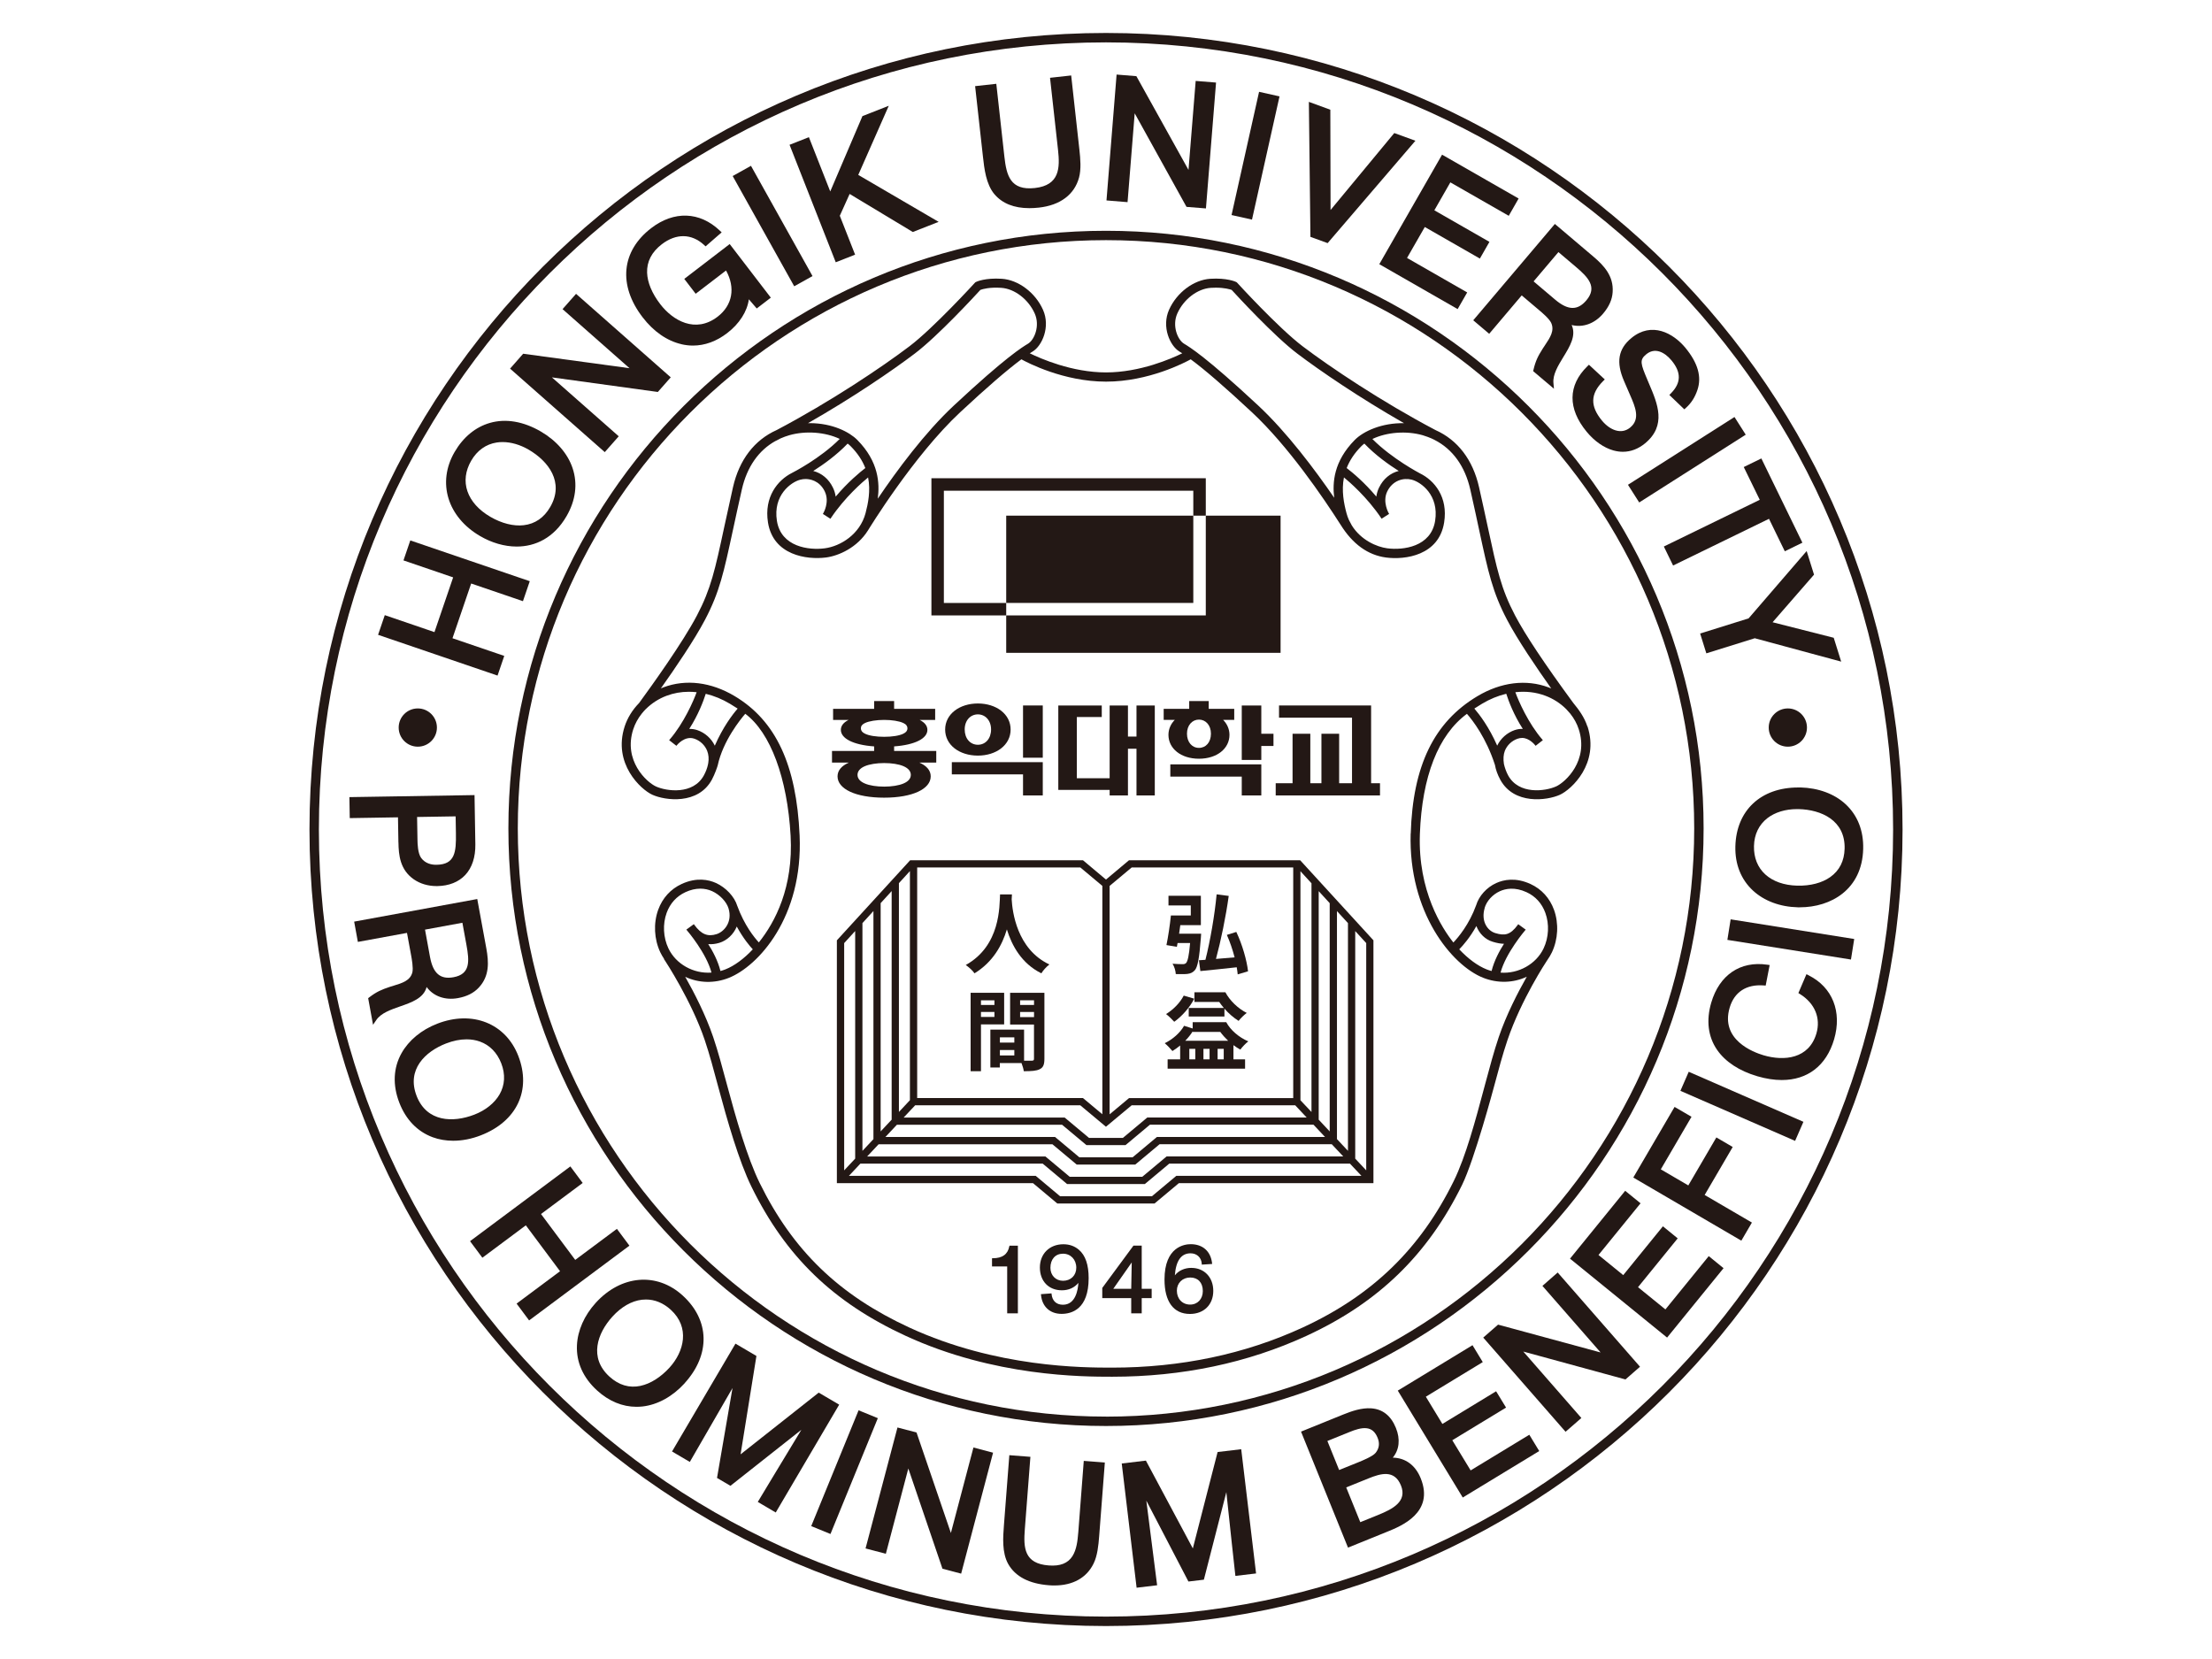 <?xml version="1.0" encoding="UTF-8"?>
<svg id="_레이어_1" data-name="레이어 1" xmlns="http://www.w3.org/2000/svg" viewBox="0 0 566.93 425.2">
  <defs>
    <style>
      .cls-1 {
        fill: #231815;
        stroke-width: 0px;
      }
    </style>
  </defs>
  <polygon class="cls-1" points="267.26 203.87 267.26 195.34 243.95 195.34 243.95 198.47 262.2 198.47 262.2 203.87 267.26 203.87"/>
  <polygon class="cls-1" points="295.97 203.87 295.97 180.82 291.28 180.82 291.28 188.78 289.09 188.78 289.09 180.82 284.4 180.82 284.4 199.46 275.99 199.46 275.99 183.77 282.38 183.77 282.38 180.82 271.24 180.82 271.24 202.45 284.4 202.45 284.4 203.87 289.09 203.87 289.09 191.9 291.28 191.9 291.28 203.87 295.97 203.87"/>
  <path class="cls-1" d="M250.63,193.66c4.69,0,8.39-2.7,8.39-6.68s-3.7-6.68-8.39-6.68-8.39,2.7-8.39,6.68,3.67,6.68,8.39,6.68ZM250.63,183.09c1.88,0,3.38,1.54,3.38,3.87s-1.42,3.92-3.38,3.92-3.38-1.59-3.38-3.92,1.48-3.87,3.38-3.87Z"/>
  <polygon class="cls-1" points="323.27 203.87 323.27 195.91 299.95 195.91 299.95 199.04 318.26 199.04 318.26 203.87 323.27 203.87"/>
  <path class="cls-1" d="M307.29,194.46c4.66,0,7.82-2.64,7.82-6.11,0-1.48-.6-2.81-1.62-3.84h2.84v-2.84h-6.54v-1.99h-5v1.99h-6.54v2.84h2.84c-1.02,1.02-1.62,2.36-1.62,3.84,0,3.47,3.16,6.11,7.82,6.11ZM307.29,184.43c1.71,0,3.07,1.42,3.07,3.61s-1.28,3.64-3.07,3.64-3.07-1.48-3.07-3.64,1.34-3.61,3.07-3.61Z"/>
  <polygon class="cls-1" points="351.41 180.81 327.81 180.81 327.81 183.94 346.52 183.94 346.52 200.74 343.22 200.74 343.22 188.06 338.68 188.06 338.68 200.74 335.83 200.74 335.83 188.06 331.28 188.06 331.28 200.74 326.96 200.74 326.96 203.87 353.69 203.87 353.69 200.74 351.41 200.74 351.41 180.81"/>
  <polygon class="cls-1" points="323.27 191.19 326.39 191.19 326.39 188.06 323.27 188.06 323.27 180.82 318.26 180.82 318.26 194.77 323.27 194.77 323.27 191.19"/>
  <rect class="cls-1" x="262.2" y="180.81" width="5.06" height="13.39"/>
  <path class="cls-1" d="M214.66,198.98c0,3.21,4.61,5.46,11.94,5.46s11.94-2.25,11.94-5.46c0-1.51-1.03-2.7-2.9-3.53h4.32v-2.98h-10.8v-1.17c5.46-.4,8.53-2.07,8.53-4.23,0-1.05-.68-1.9-1.99-2.56h3.98v-2.84h-10.52v-1.99h-5.12v1.99h-10.52v2.84h3.98c-1.31.65-1.99,1.51-1.99,2.56,0,2.16,3.07,3.84,8.53,4.23v1.17h-10.8v2.98h4.32c-1.88.83-2.9,2.02-2.9,3.53ZM221.69,188.04c-.74-.34-1.05-.82-1.05-1.37s.31-1.02,1.05-1.36c1.08-.51,2.96-.8,4.92-.8s3.84.29,4.92.8c.74.34,1.05.82,1.05,1.36s-.31,1.03-1.05,1.37c-1.08.54-2.93.8-4.92.8s-3.84-.26-4.92-.8ZM221.66,196.37c1.19-.51,3.01-.8,4.95-.8s3.75.28,4.95.8c1.25.54,1.88,1.31,1.88,2.22s-.6,1.68-1.88,2.22c-1.19.51-3.01.8-4.95.8s-3.75-.28-4.95-.8c-1.28-.54-1.88-1.31-1.88-2.22s.62-1.68,1.88-2.22Z"/>
  <path class="cls-1" d="M289.37,220.47l-5.91,4.96-5.87-4.93-.03-.02h-44.29l-18.75,20.49-.03.03v62.24h50.27l6.21,5.2.03.02h24.9l6.24-5.22h49.87v-62.24l-18.78-20.52h-43.87ZM284.39,227.06l5.66-4.73h41.4v59.11h-42.08l-4.98,4.16v-58.53ZM235.07,222.32h41.81l5.65,4.73v58.53l-4.94-4.13-.03-.02h-42.49v-59.11ZM234.54,283.29h42.34l6.51,5.44.06.05,6.59-5.49h41.93l2.93,3.13h-40.86l-6.24,5.22h-8.69l-6.21-5.19-.03-.02h-41.27l2.94-3.13ZM230.39,226.35l2.82-3.09v58.72l-2.82,3.01v-58.64ZM225.71,231.47l2.82-3.09v58.59l-2.82,3.01v-58.51ZM221.04,236.59l2.82-3.09v58.46l-2.82,3.01v-58.38ZM216.36,241.71l2.82-3.09v58.33l-2.82,3.01v-58.25ZM347.34,238.63l2.82,3.08v58.25l-2.82-3.01v-58.32ZM348.95,301.37h-47.47l-6.24,5.22h-23.55l-6.21-5.2-.03-.02h-47.88l2.94-3.13h46.74l6.21,5.2.03.02h19.94l6.24-5.22h46.33l2.94,3.13ZM342.66,233.51l2.82,3.08v58.37l-2.82-3.01v-58.45ZM344.27,296.39h-45.27l-6.24,5.22h-18.59l-6.21-5.19-.03-.02h-45.68l2.94-3.13h44.54l6.21,5.19.03.02h14.99l6.24-5.22h44.13l2.94,3.13ZM337.98,228.4l2.82,3.08v58.5l-2.82-3.01v-58.57ZM339.59,291.4h-43.07l-6.24,5.22h-13.64l-6.21-5.2-.03-.02h-43.47l2.94-3.13h42.34l6.21,5.19.03.02h10.03l6.24-5.22h41.93l2.94,3.13ZM333.3,223.29l2.83,3.09v58.62l-2.83-3.01v-58.7Z"/>
  <polygon class="cls-1" points="257.89 154.54 241.91 154.54 241.91 125.77 305.84 125.77 305.84 132.16 309.04 132.16 309.04 122.57 238.72 122.57 238.72 157.73 257.89 157.73 257.89 154.54"/>
  <rect class="cls-1" x="257.89" y="132.16" width="47.95" height="22.37"/>
  <polygon class="cls-1" points="309.04 157.73 257.89 157.73 257.89 167.32 328.21 167.32 328.21 132.16 309.04 132.16 309.04 157.73"/>
  <path class="cls-1" d="M406.84,186.18c-.77-2.37-2.2-4.31-3.62-6.03-7.31-9.95-12.32-17.48-14.9-22.39-3.6-6.85-4.65-11.76-6.96-22.49l-.06-.27c-.63-2.92-1.34-6.22-2.22-10.12-1.59-7.04-5.46-12.11-11.18-14.66-13.8-7.27-26.96-16.11-34.03-21.46-6.25-4.74-16.74-16.24-16.84-16.35l-.18-.13c-.23-.11-2.41-1.09-6.66-.83-4.25.27-8.59,3.53-10.56,7.93-1.97,4.39.25,9.27,2.64,10.71.19.11.43.26.74.46-2.72,1.34-10.79,4.9-19.54,4.9s-16.82-3.56-19.54-4.9c.31-.2.55-.34.74-.46,2.39-1.43,4.61-6.32,2.64-10.71-1.97-4.4-6.32-7.66-10.56-7.93-4.22-.27-6.42.71-6.69.85l-.11.08-.03.03c-.1.11-10.65,11.66-16.84,16.35-7.06,5.35-20.21,14.18-34,21.45-5.74,2.56-9.62,7.64-11.22,14.67-.9,4-1.65,7.48-2.26,10.28l-.02.1c-2.31,10.74-3.36,15.64-6.96,22.49-3.67,6.99-11.61,18.04-14.83,22.44-1.7,1.74-2.98,3.81-3.69,5.99-3.09,9.51,4.12,16.16,7.09,17.51,3.31,1.5,11.76,2.61,15.27-3.88.76-1.4,1.43-3.4,1.49-3.66,1.36-6.3,5.87-11.84,7.06-13.21,6.45,4.8,10.79,16.46,11.62,31.26.74,13.23-3.98,22.14-8.14,27.34-1.17-1.26-3.71-4.39-5.53-9.37-.71-2.34-2.9-4.7-5.46-5.86-1.89-.86-4.96-1.51-8.79.25-2.84,1.31-4.92,3.6-6.02,6.62-1.25,3.46-1.05,7.53.54,10.89.27.57.6,1.13.97,1.68l-.05.03.32.48c.07.1,6.75,10.27,10.14,20.27,1.22,3.6,2.32,7.71,3.49,12.1,2.26,8.42,5.26,18.95,8.54,25.61,8.77,17.83,20.95,29.59,39.5,38.14,22.73,10.47,45.43,10.47,52.9,10.47,17.95,0,34.7-3.52,49.79-10.47,18.41-8.48,31.08-20.77,39.89-38.68,3.18-6.47,8.17-25.13,8.17-25.13,1.16-4.34,2.26-8.43,3.48-12.03,3.52-10.38,9.98-20.15,10.05-20.24.6-.87,1.03-1.58,1.33-2.22,1.59-3.36,1.79-7.43.54-10.89-1.1-3.02-3.18-5.31-6.02-6.62-3.83-1.76-6.89-1.11-8.79-.25-2.45,1.11-4.43,3.3-5.15,5.69-1.78,4.91-4.56,8.21-5.83,9.55-2.88-3.61-9.13-13.2-8.59-27.83.55-14.74,4.72-25.37,12.06-30.78,1.5,1.71,4.93,6.14,7.18,13.09.21,1.23.67,2.5,1.36,3.78,3.51,6.48,11.96,5.38,15.28,3.88,2.97-1.35,10.18-8,7.09-17.51ZM301.75,80.33c1.63-3.65,5.17-6.34,8.59-6.56.45-.03.87-.04,1.27-.04,2.23,0,3.6.41,4.06.57,1.24,1.36,10.83,11.79,16.8,16.31,5.82,4.41,16.01,11.36,27.38,17.85-5.65-.11-10.38,2.03-12.62,4.29-5.45,5.52-5.74,10.96-5.28,14.82-4.88-7.11-12.07-16.74-19.51-23.67-13.34-12.43-17.57-14.97-18.97-15.81-1.63-.98-3.14-4.57-1.72-7.76ZM355.93,131.55s-1.69-2.92-.38-5.6c1.38-2.82,4.12-3.55,6.24-3.02,2.42.61,7.07,3.98,6.03,10.56-1.06,6.69-8.22,7.57-12.27,7.04-2.72-.36-6.73-2.1-9.07-5.84-.26-.46-.71-1.33-.75-1.41-.27-.59-.47-1.17-.63-1.77-.66-2.48-1.32-5.75-.65-9.15,1.39,1.14,5.93,5.05,9.54,10.42l.11.17,1.93-1.24-.1-.17ZM353.46,124.93c-.36.74-.6,1.53-.71,2.34-3.05-3.62-6.01-6.1-7.6-7.31.78-1.99,2-3.82,3.73-5.57.24-.24.51-.48.8-.7,2.84,2.97,6.27,5.41,8.81,7.01-2.19.56-3.96,2.05-5.02,4.23ZM234.47,90.61c5.97-4.53,15.56-14.95,16.8-16.31.65-.24,2.39-.72,5.33-.53,3.42.22,6.95,2.92,8.59,6.56,1.43,3.19-.09,6.78-1.71,7.76-1.39.83-5.63,3.37-18.97,15.81-7.5,6.99-14.68,16.72-19.54,23.91.51-3.94.26-9.49-5.25-15.06-1.96-1.98-6.33-4.3-12.19-4.3-.14,0-.29,0-.43,0,11.38-6.49,21.57-13.44,27.38-17.85ZM211.38,125.95c1.31,2.69-.31,5.48-.38,5.6l-.1.17,1.94,1.24.11-.17c3.61-5.38,8.15-9.29,9.54-10.42.67,3.41,0,6.67-.65,9.15-1.45,5.44-6.43,8.48-10.45,9.01-4.06.54-11.21-.34-12.27-7.04-1.04-6.55,3.58-9.93,6.01-10.55h.02c.42-.11.86-.17,1.31-.17,1.01,0,3.52.31,4.93,3.18ZM208.45,120.7c2.53-1.6,5.97-4.05,8.8-7.01.3.22.56.46.8.7,1.73,1.75,2.95,3.57,3.73,5.57-1.33,1.02-4.45,3.58-7.6,7.32-.11-.81-.35-1.6-.72-2.34-1.06-2.18-2.83-3.66-5.02-4.23ZM181.51,195.61l-.06.35c-.19.9-.54,1.82-1.04,2.75-2.74,5.06-9.57,4.09-12.27,2.87-2.47-1.12-8.44-6.67-5.84-14.67.47-1.43,1.2-2.78,2.19-4.02.36-.44.84-.99.98-1.11l.04-.03c1.49-1.49,3.33-2.68,5.34-3.43,1.8-.68,3.72-1.02,5.7-1.02.66,0,1.33.04,2,.11-.78,2.18-3.29,7.95-6.91,12.13l-.14.16,1.86,1.45.13-.16s1.99-2.52,4.48-1.66c1.49.51,2.71,1.67,3.28,3.12.37.94.46,2.01.27,3.16ZM183.2,191.11c-.88-1.85-2.53-3.32-4.48-3.98-.62-.21-1.25-.31-1.87-.31-.07,0-.14,0-.2,0,2.3-3.57,3.62-7.09,4.23-9,2.13.51,4.22,1.37,6.21,2.56.66.39,1.31.8,1.97,1.23-1.36,1.57-3.77,4.74-5.86,9.51ZM188.83,237.47c1.71,3.12,3.36,5.04,4.11,5.84-2.27,2.43-4.76,4.25-7.02,5.14-.4.16-.82.29-1.27.42-.65-2.65-2.01-5.15-3.13-6.9.95.08,1.86-.03,2.84-.32,1.96-.59,3.67-2.2,4.47-4.18ZM171.31,243.06c-1.33-2.81-1.5-6.21-.45-9.1.88-2.42,2.54-4.25,4.81-5.3,1.29-.6,2.58-.9,3.82-.9,1.06,0,2.09.22,3.04.65,1.96.89,3.69,2.72,4.2,4.44,1.04,3.51-1.16,5.95-3.05,6.56-2.3.74-3.96.05-5.73-2.38l-.12-.17-1.92,1.4.14.17c.21.24,4.99,5.86,6.3,10.84-4.62.35-9.13-2.18-11.04-6.21ZM380.5,232.72c.53-1.8,2.03-3.45,3.9-4.3,1.46-.66,3.83-1.15,6.86.25,2.27,1.04,3.93,2.87,4.81,5.3,1.05,2.89.88,6.29-.45,9.1-1.91,4.03-6.43,6.55-11.03,6.21,1.32-5.01,6.25-10.78,6.3-10.84l.15-.17-1.92-1.4-.12.17c-1.95,2.67-3.41,2.81-5.75,2.11-2.06-.62-3.72-3.08-2.73-6.43ZM378.39,237.34c.75,1.97,2.29,3.46,4.18,4.03,1.15.35,2.08.51,2.9.52-1.13,1.77-2.52,4.3-3.18,6.98-.47-.13-.89-.26-1.28-.42-2.25-.89-4.73-2.71-7.01-5.14.99-1.01,2.74-3.01,4.39-5.97ZM361.55,213.63c-.61,20.19,10.51,33.78,18.6,36.98,3.68,1.45,7.71,1.35,11.16-.28-2.27,4-5.24,9.76-7.17,15.44-1.24,3.67-2.35,7.8-3.52,12.17l-.33,1.23c-2.05,7.67-4.59,17.21-7.68,23.49-8.56,17.41-20.89,29.35-38.78,37.6-14.78,6.81-31.2,10.26-48.81,10.26-7.34,0-29.66,0-51.92-10.26-18.03-8.31-29.87-19.73-38.39-37.05-3.19-6.49-6.16-16.88-8.39-25.21l-.02-.08c-1.17-4.36-2.27-8.47-3.51-12.13-1.93-5.68-4.9-11.43-7.17-15.44,3.45,1.63,7.48,1.74,11.16.28,7.51-2.97,19.09-15.51,18.16-36.5-.8-18.08-6.09-29.43-16.66-35.73-6.03-3.6-12.51-4.39-18.24-2.24-.22.08-.44.17-.66.27,3.76-5.3,8.6-12.43,11.3-17.56,3.75-7.13,4.82-12.13,7.18-23.08l.02-.08c.64-2.96,1.36-6.31,2.26-10.28,1.3-5.73,4.29-10.03,8.67-12.44v.02s1.25-.65,1.25-.65c.72-.32,1.48-.6,2.25-.82,4.18-1.19,9.21-.81,12.91.95-4.98,5.02-11.96,8.58-12.26,8.73-3.64,1.84-7.16,6.14-6.13,12.67,1.34,8.45,9.98,9.62,14.88,8.99,3.23-.42,7.99-2.51,10.77-6.97h0c.12-.19,11.61-19.06,23.62-30.26,6.76-6.3,12.04-10.86,15.68-13.56,1.5.83,10.8,5.72,21.7,5.72s20.2-4.89,21.7-5.72c3.65,2.69,8.92,7.26,15.68,13.56,9.3,8.67,18.23,21.78,22.73,28.83,3.09,4.97,7.01,7.8,11.67,8.41,4.89.64,13.54-.53,14.87-8.99,1.04-6.53-2.51-10.78-6.18-12.57-.07-.04-7.16-3.73-12.21-8.82,3.7-1.77,8.73-2.15,12.91-.96.8.23,1.9.66,2.25.82.34.15.51.24.71.34l.05.03c4.65,2.36,7.82,6.76,9.17,12.71.93,4.12,1.71,7.73,2.27,10.37,2.36,10.95,3.43,15.94,7.18,23.07,2.69,5.12,7.54,12.26,11.3,17.56-.22-.1-.44-.18-.66-.27-5.73-2.15-12.21-1.36-18.25,2.24-11.14,6.64-16.58,17.85-17.1,35.26ZM383.73,191.11c-2.09-4.76-4.5-7.93-5.86-9.51.64-.42,1.3-.83,1.97-1.23,1.99-1.19,4.08-2.05,6.21-2.56.61,1.91,1.93,5.43,4.24,9-.7-.02-1.39.08-2.08.31-1.95.67-3.6,2.14-4.48,3.98ZM398.79,201.57c-2.69,1.22-9.53,2.19-12.27-2.86-.46-.86-.86-1.95-1.07-2.91-.2-1.23-.12-2.45.23-3.35.57-1.45,1.79-2.61,3.28-3.12.39-.13.78-.2,1.16-.2,1.84,0,3.26,1.78,3.32,1.86l.13.16,1.86-1.45-.14-.16c-3.62-4.19-6.13-9.95-6.91-12.13,2.7-.3,5.29,0,7.7.91,2.01.75,3.85,1.94,5.33,3.42,0,0,.53.57,1.03,1.15.99,1.24,1.73,2.59,2.19,4.02,2.6,8-3.37,13.55-5.84,14.67Z"/>
  <path class="cls-1" d="M307.66,248.88c2.56-.25,5.99-.6,9.31-.97.11.65.2,1.26.25,1.82l2.65-.79c-.31-2.78-1.48-6.89-3.01-10.09l-2.42.76c.78,1.73,1.48,3.81,1.99,5.76-1.61.13-3.25.29-4.78.4,1.26-4.64,2.54-10.85,3.27-16.15l-3.1-.4c-.49,5.25-1.64,11.93-2.87,16.78l-1.66.11.36,2.76Z"/>
  <path class="cls-1" d="M300.1,234.62c-.25,2.49-.72,5.58-1.14,7.6l2.67.45.18-.97h3.21c-.27,3.28-.63,4.71-1.05,5.14-.27.22-.47.27-.85.27-.49,0-1.55-.02-2.6-.11.47.74.79,1.82.83,2.65,1.17.02,2.31.04,2.98-.04.81-.11,1.35-.34,1.88-.92.76-.85,1.17-3.1,1.57-8.3.04-.36.07-1.08.07-1.08h-5.65c.11-.72.22-1.46.31-2.2h5.27v-7.53h-8.3v2.49h5.72v2.56h-5.09Z"/>
  <path class="cls-1" d="M304.67,260.53h9.15v-2.02c1.05,1.21,2.31,2.31,3.63,3.14.47-.63,1.46-1.59,2.09-2.04-2.27-1.14-4.4-3.23-5.47-5.29h-7.94v2.47h6.35c.36.52.76,1.05,1.19,1.55h-9v2.2Z"/>
  <path class="cls-1" d="M300.5,269.37c.65-.4,1.32-.87,1.97-1.41v3.54h-3.21v2.4h19.85v-2.4h-2.98v-3.63c.56.43,1.17.81,1.77,1.14.45-.65,1.41-1.64,2.04-2.11-2.4-1.01-4.6-2.92-5.65-4.91h-8.61v1.61l-2.2-.69c-1.03,1.82-2.94,3.48-4.96,4.46.58.47,1.55,1.5,1.97,2ZM306.35,271.5h-1.53v-2.69h1.53v2.69ZM310.01,271.5h-1.57v-2.69h1.57v2.69ZM313.64,271.5h-1.57v-2.69h1.57v2.69ZM305.68,264.34v.13h7.07c.58.79,1.26,1.55,2.02,2.27h-10.99c.72-.74,1.37-1.55,1.91-2.4Z"/>
  <path class="cls-1" d="M300.95,261.88c1.93-1.37,3.95-3.61,5.13-5.92l-2.69-.79c-.96,1.86-2.69,3.61-4.53,4.73.61.45,1.64,1.46,2.09,1.97Z"/>
  <path class="cls-1" d="M259.29,230.51c.02-.47.04-.92.07-1.28h-3.05c-.16,2.96.16,13.14-8.79,18.1.9.63,1.77,1.43,2.24,2.13,4.73-2.89,7.09-7.22,8.3-11.26,1.26,4.13,3.77,8.75,8.84,11.26.43-.72,1.23-1.64,2.06-2.27-8.37-3.93-9.49-13.59-9.67-16.69Z"/>
  <path class="cls-1" d="M258.91,262.59h6.1v8.77c0,.36-.13.49-.54.49-.29.02-1.12.02-2,0v-7.96h-8.64v9.71h2.42v-1.14h5.56c.27.7.52,1.53.58,2.09,1.93,0,3.23-.07,4.1-.52.9-.43,1.19-1.21,1.19-2.65v-16.93h-8.79v8.14ZM259.97,270.51h-3.7v-1.39h3.7v1.39ZM259.97,267.21h-3.7v-1.35h3.7v1.35ZM261.45,256.38h3.57v1.19h-3.57v-1.19ZM261.45,259.36h3.57v1.32h-3.57v-1.32Z"/>
  <path class="cls-1" d="M257.36,254.45h-8.59v20.1h2.65v-12h5.94v-8.1ZM254.87,260.64h-3.45v-1.28h3.45v1.28ZM254.87,257.57h-3.45v-1.19h3.45v1.19Z"/>
  <path class="cls-1" d="M436.63,212.31c0-84.45-68.71-153.16-153.16-153.16s-153.17,68.71-153.17,153.16,68.71,153.17,153.17,153.17,153.16-68.71,153.16-153.17ZM283.47,363.07c-83.13,0-150.76-67.63-150.76-150.77S200.34,61.55,283.47,61.55s150.75,67.63,150.75,150.76-67.63,150.77-150.75,150.77Z"/>
  <path class="cls-1" d="M283.47,8.45c-112.57,0-204.15,91.58-204.15,204.15s91.58,204.15,204.15,204.15,204.15-91.58,204.15-204.15S396.03,8.45,283.47,8.45ZM283.47,414.33c-111.24,0-201.74-90.5-201.74-201.73S172.23,10.86,283.47,10.86s201.73,90.5,201.73,201.74-90.5,201.73-201.73,201.73Z"/>
  <polygon class="cls-1" points="129.24 168.11 115.97 163.58 120.76 149.55 134.03 154.08 135.78 148.96 105.16 138.51 103.41 143.63 116.14 147.98 111.35 162.01 98.62 157.66 96.9 162.7 127.52 173.15 129.24 168.11"/>
  <path class="cls-1" d="M123.1,137.42c2.86,1.66,6.11,2.66,9.33,2.66,4.8,0,9.54-2.22,12.76-7.77,2.36-4.06,2.9-8.31,1.57-12.3-1.24-3.74-4.15-7.09-8.17-9.43-4.46-2.59-8.96-3.35-13-2.2-3.72,1.06-6.86,3.65-9.08,7.47-4.54,7.81-1.83,16.68,6.59,21.57ZM120.77,118.07c1.52-2.62,3.78-4.23,6.54-4.66.49-.08,1-.11,1.51-.11,2.16,0,4.47.67,6.66,1.94,5.09,2.96,9.22,8.37,5.54,14.7-1.6,2.76-3.89,4.33-6.8,4.67-2.6.3-5.63-.46-8.54-2.15-2.96-1.72-4.99-3.98-5.87-6.53-.88-2.55-.54-5.27.96-7.86Z"/>
  <polygon class="cls-1" points="158.58 111.82 141.45 96.72 168.6 100.46 171.91 96.71 147.64 75.31 144.18 79.23 161.34 94.37 134.09 90.66 130.73 94.48 155 115.88 158.58 111.82"/>
  <path class="cls-1" d="M174.66,88.23c.98.22,1.95.34,2.93.34,3.04,0,6.04-1.08,8.8-3.21,3.13-2.4,5.12-5.54,5.54-8.65l2.02,2.35,3.61-2.77-10.54-13.74-11.64,8.93,2.92,3.81,7.78-5.96c2.46,4.42,1.66,8.91-2.16,11.84-5.69,4.36-11.48.99-14.71-3.23-2.11-2.75-3.27-5.53-3.36-8.04-.1-2.84,1.17-5.3,3.77-7.3,3.68-2.82,7.62-2.76,10.82.17l.4.37,4.12-3.59-.49-.46c-5.15-4.88-11.72-5.11-17.57-.62-7.66,5.88-8.51,14.62-2.22,22.82,2.82,3.68,6.28,6.08,9.99,6.93Z"/>
  <rect class="cls-1" x="195.32" y="41.74" width="5.37" height="32.36" transform="translate(-3.11 103.87) rotate(-29.17)"/>
  <polygon class="cls-1" points="219.16 65.27 215.24 55.3 217.76 49.71 233.95 59.46 240.57 56.86 219.97 44.83 227.79 27.11 221.04 29.76 212.79 49.07 207.32 35.16 202.36 37.11 214.2 67.22 219.16 65.27"/>
  <path class="cls-1" d="M254.86,49.76c2.01,2.38,5.02,3.59,8.96,3.59.78,0,1.6-.05,2.45-.14,5.45-.6,9.1-3.34,10.28-7.69.58-2.11.36-4.78.1-7.12l-2.11-19.06-5.42.6,2.05,18.49c.5,4.55.46,9.05-5.93,9.76-6.31.7-7.28-3.23-7.82-8.05l-2.07-18.66-5.43.6,2,18.01c.35,3.17.79,7.11,2.95,9.69Z"/>
  <polygon class="cls-1" points="290.82 29.04 304.1 53.02 309.08 53.42 311.67 21.16 306.45 20.74 304.61 43.55 291.25 19.52 286.18 19.11 283.59 51.37 288.99 51.81 290.82 29.04"/>
  <rect class="cls-1" x="305.63" y="37.23" width="32.36" height="5.37" transform="translate(212.69 345.28) rotate(-77.41)"/>
  <polygon class="cls-1" points="340.27 62.31 362.77 36.07 357.35 34.1 341.02 53.82 340.96 28.12 335.46 26.11 335.86 60.71 340.27 62.31"/>
  <polygon class="cls-1" points="373.59 79.22 376.04 74.95 360.62 66.11 365.17 58.18 379.29 66.27 381.74 61.99 367.62 53.9 371.72 46.74 386.69 55.31 389.22 50.88 369.6 39.64 353.51 67.71 373.59 79.22"/>
  <path class="cls-1" d="M381.66,85.57l8.35-9.86,4.51,3.82c.69.58,2.52,2.13,3.03,3.19.94,2.01-.27,3.81-1.55,5.72-.2.31-.41.61-.6.91-1.2,1.89-1.83,3.12-2.37,5.41l-.09.36,5.33,4.51-.13-1.49c-.19-2.16,1.2-4.43,2.54-6.63,1.66-2.7,3.37-5.5,2.13-8.21,2.85.72,5.86-.32,8.07-2.93,1.53-1.8,2.33-3.61,2.44-5.52.27-4.07-2.19-6.75-4.89-9.04l-9.92-8.41-20.92,24.69,4.06,3.44ZM399.42,64.61l4.45,3.77c3.19,2.7,5.59,5.21,2.71,8.6-2.25,2.66-4.73,2.59-8.03-.21l-5.49-4.65,6.36-7.51Z"/>
  <path class="cls-1" d="M417.86,109.54c-1.12.93-2.4,1.18-3.79.76-1.23-.37-2.46-1.26-3.48-2.49-3.08-3.73-2.99-6.85.26-10.11l.45-.45-4.06-3.77-.42.41c-4.99,4.89-5.05,10.84-.17,16.76,1.99,2.42,4.43,4.12,6.87,4.8.81.22,1.62.34,2.41.34,2.02,0,3.95-.73,5.69-2.16,5.58-4.6,3.2-10.18,1.09-15.13l-.48-1.14c-1.76-4.17-2.07-5.1-.32-6.54,1.04-.86,2.18-1.1,3.39-.73,1.06.33,2.16,1.14,3.11,2.29,2.53,3.07,2.48,5.74-.13,8.41l-.43.44,3.84,3.68.42-.38c1.38-1.25,2.31-2.72,2.94-4.6,1.13-3.36.12-6.89-3.07-10.77-3.16-3.83-8.67-6.79-13.85-2.53-3.4,2.8-3.98,6.21-1.89,11.04l1.6,3.7c1.23,2.82,2.63,6.01.02,8.16Z"/>
  <rect class="cls-1" x="416.16" y="115.15" width="32.36" height="5.37" transform="translate(4.32 250.52) rotate(-32.47)"/>
  <polygon class="cls-1" points="451.02 128.1 426.44 140.07 428.81 144.94 453.39 132.97 457.44 141.29 461.95 139.09 451.43 117.5 446.92 119.7 451.02 128.1"/>
  <polygon class="cls-1" points="435.74 162.37 437.33 167.45 449.74 163.58 471.89 169.57 469.98 163.46 454.31 159.48 464.93 147.28 463.04 141.23 448.16 158.49 435.74 162.37"/>
  <path class="cls-1" d="M102.12,215.9c.05,3.3.41,7.02,3.95,9.48,1.64,1.13,3.65,1.72,5.82,1.72.06,0,.13,0,.19,0,2.99-.05,5.46-1.03,7.16-2.84,1.74-1.86,2.64-4.57,2.59-7.85l-.21-12.63-32.07.52.09,5.38,12.36-.2.11,6.42ZM116.78,209.24l.07,4.32c.08,4.83-.22,8-4.94,8.08-1.2.03-2.89-.27-3.98-1.77-.87-1.22-.91-3.66-.93-4.58l-.1-5.9,9.87-.16Z"/>
  <path class="cls-1" d="M109.36,252.99c1.73,2.34,4.69,3.43,8.02,2.82,2.3-.42,4.05-1.31,5.34-2.7,2.76-2.95,2.56-6.55,1.93-10.01l-2.33-12.68-31.55,5.79.95,5.2,12.59-2.31,1.06,5.76c.16.88.59,3.21.32,4.35-.54,2.12-2.6,2.75-4.78,3.41-.35.11-.69.21-1.03.32-2.11.7-3.37,1.25-5.22,2.66l-.3.23,1.25,6.82.84-1.23c1.21-1.78,3.7-2.64,6.1-3.48,2.96-1.03,6.03-2.1,6.79-4.95ZM118.51,236.5l1.04,5.67c.77,4.21,1.02,7.5-3.32,8.29-3.38.62-5.24-.98-6.02-5.2l-1.28-7,9.58-1.76Z"/>
  <path class="cls-1" d="M132.84,270.63c-3.23-8.35-11.78-11.75-20.77-8.26-4.06,1.57-7.32,4.27-9.17,7.58-2.11,3.78-2.3,8.16-.55,12.68,1.68,4.34,4.63,7.39,8.54,8.84,1.63.6,3.41.9,5.26.9,2.3,0,4.71-.46,7.09-1.39,9.23-3.58,13-11.56,9.6-20.35ZM106.77,280.86c-2.6-6.73,2.19-11.34,7.55-13.42,1.83-.71,3.61-1.06,5.27-1.06,1.21,0,2.35.19,3.41.57,2.51.9,4.41,2.84,5.48,5.6,1.08,2.8.93,5.54-.44,7.94-1.28,2.22-3.57,4.07-6.47,5.19-5.44,2.1-12.18,1.94-14.8-4.81Z"/>
  <polygon class="cls-1" points="158.11 314.95 147.43 322.91 138.66 311.15 149.34 303.19 146.18 298.95 120.47 318.11 123.63 322.35 134.77 314.05 143.54 325.81 132.4 334.11 135.61 338.42 161.32 319.26 158.11 314.95"/>
  <path class="cls-1" d="M175.47,354.51c6.66-7.33,6.45-16.16-.52-22.49-6.62-6.02-15.78-5.24-22.27,1.9-2.93,3.23-4.64,7.09-4.81,10.88-.2,4.32,1.59,8.33,5.18,11.59,3.02,2.74,6.47,4.17,10.08,4.17.5,0,1.01-.03,1.52-.08,3.88-.43,7.73-2.55,10.83-5.96ZM164.19,355.19c-2.9.62-5.58-.18-7.98-2.36-5.34-4.85-3.12-11.12.75-15.38,2.28-2.51,4.89-4.01,7.54-4.33.35-.04.71-.06,1.06-.06,2.27,0,4.45.89,6.35,2.62,4.98,4.53,3.43,10.71-.31,14.83-2.25,2.47-4.88,4.13-7.4,4.67Z"/>
  <path class="cls-1" d="M209.83,356.93l-20.02,15.81,4.06-25.21-5.37-3.16-16.26,27.64,4.56,2.68.31-.54c.08-.14,6.83-11.85,10.63-18.4l-3.97,23.04,3.44,2.02,18.18-14.36c-3.85,6.32-10.76,17.82-10.85,17.96l-.32.53,4.6,2.71,16.26-27.64-5.26-3.09Z"/>
  <rect class="cls-1" x="200.42" y="374.65" width="32.07" height="5.33" transform="translate(-214.72 434.85) rotate(-67.76)"/>
  <polygon class="cls-1" points="243.71 392.9 235.01 367.45 234.9 367.14 230.02 365.86 221.84 396.86 227.04 398.23 232.8 376.37 241.55 402.06 246.34 403.32 254.52 372.32 249.49 370.99 243.71 392.9"/>
  <path class="cls-1" d="M276.35,392.82c-.16,2.02-.41,4.32-1.48,6.01-1.17,1.84-3.16,2.62-6.09,2.39-6.28-.48-6.49-4.49-6.12-9.28l1.43-18.56-5.4-.42-1.38,17.9c-.24,3.15-.54,7.07,1.09,9.98,1.82,3.23,5.35,5.07,10.47,5.46.47.04.93.05,1.39.05,4.73,0,8.27-1.98,10.04-5.65.96-1.95,1.23-4.59,1.41-6.91l1.46-18.95-5.4-.42-1.41,18.38Z"/>
  <path class="cls-1" d="M312.07,372.15l-6.35,24.71-12.03-22.51-6.19.74,3.81,31.84,5.26-.63-.08-.61c-.02-.16-1.75-13.56-2.69-21.08l10.79,20.73,3.96-.47,5.76-22.44c.76,7.36,2.23,20.7,2.25,20.86l.07.61,5.3-.63-3.81-31.84-6.06.72Z"/>
  <path class="cls-1" d="M356.97,373.59c1.67-2.02,1.97-4.71.8-7.61-1.27-3.14-3.41-4.83-6.35-5.03-2.45-.16-4.99.71-7.16,1.59l-10.81,4.38,12.04,29.73,10.04-4.07c3.64-1.47,12.15-4.92,8.59-13.71-1.36-3.36-3.91-5.22-7.15-5.28ZM340.21,369.32l5.75-2.33c1.27-.52,2.91-1.09,4.27-.94,1.32.14,2.23.93,2.86,2.48.57,1.41.39,2.69-.52,3.83-.74.92-3.53,2.05-4.45,2.42l-4.9,1.98-3.02-7.45ZM353.26,388.26l-4.62,1.87-3.61-8.91,5.71-2.31c3.16-1.28,6.66-2.3,8.32,1.81,1.66,4.11-2.13,6.05-5.81,7.54Z"/>
  <polygon class="cls-1" points="376.92 376.86 372.22 369.13 386 360.76 383.45 356.58 369.68 364.95 365.44 357.97 380.03 349.1 377.4 344.77 358.25 356.41 374.9 383.81 394.5 371.9 391.96 367.72 376.92 376.86"/>
  <polygon class="cls-1" points="395.32 329.57 410.23 346.63 383.95 339.5 380.15 342.82 401.25 366.96 405.3 363.43 390.42 346.4 416.6 353.55 420.33 350.29 399.23 326.14 395.32 329.57"/>
  <polygon class="cls-1" points="426.84 335.6 419.82 329.9 429.99 317.39 426.2 314.3 416.03 326.81 409.69 321.65 420.47 308.4 416.53 305.2 402.39 322.59 427.27 342.82 441.74 325.03 437.95 321.94 426.84 335.6"/>
  <polygon class="cls-1" points="444.09 293.97 439.9 291.52 432.71 303.82 425.66 299.7 433.53 286.23 429.19 283.7 418.61 301.8 446.3 317.98 449.01 313.34 436.9 306.27 444.09 293.97"/>
  <rect class="cls-1" x="443.78" y="267.5" width="5.33" height="32.07" transform="translate(8.05 579.37) rotate(-66.43)"/>
  <path class="cls-1" d="M463.57,249.97l-.58-.29-2.07,4.84.45.28c3.77,2.36,5.33,6.13,4.17,10.08-1.91,6.49-8.24,7.14-13.53,5.59-2.65-.78-11.13-3.97-8.7-12.21,1.18-4,4.27-6.02,8.69-5.7l.54.04,1.02-5.26-.63-.09c-6.89-1.01-12.25,2.62-14.34,9.72-1.34,4.56-.82,8.75,1.5,12.11,2.12,3.06,5.68,5.4,10.31,6.76,2.22.65,4.32.97,6.27.97,6.58,0,11.42-3.66,13.41-10.44,2.07-7.06-.42-13.33-6.5-16.38Z"/>
  <rect class="cls-1" x="456.29" y="224.73" width="5.33" height="32.07" transform="translate(149.09 656.2) rotate(-80.96)"/>
  <path class="cls-1" d="M460.86,201.83c-9.57,0-15.86,5.88-16.09,15.11-.11,4.57,1.45,8.48,4.51,11.31,2.87,2.66,6.95,4.18,11.5,4.29.17,0,.34,0,.51,0,7.99,0,15.99-4.58,16.24-14.98.12-4.65-1.44-8.6-4.5-11.44-2.86-2.66-6.98-4.18-11.59-4.3-.2,0-.39,0-.58,0ZM472.77,217.5c-.08,3.16-1.31,5.61-3.68,7.29-2.11,1.5-5.1,2.28-8.44,2.2-3.39-.08-6.23-1.08-8.2-2.87-1.97-1.79-2.98-4.31-2.91-7.28.07-3,1.27-5.47,3.45-7.16,1.95-1.5,4.62-2.31,7.57-2.31.13,0,.26,0,.4,0,5.83.14,11.99,2.88,11.81,10.12Z"/>
  <path class="cls-1" d="M258.68,319.44c-.4,2.05-1.78,3.04-4.23,3.04h-.2v2.1h3.89v12.03h2.74v-17.34h-2.16l-.03.17Z"/>
  <path class="cls-1" d="M276.53,320.32c-1.13-.96-2.44-1.42-4-1.42-3.54,0-6.01,2.45-6.01,5.96s2.27,5.84,5.64,5.84c1.74,0,3.22-.67,4.23-1.9-.11,1.75-.7,5.6-3.96,5.6-1.68,0-2.74-.99-2.91-2.71l-.02-.2-2.71.2.02.21c.28,2.98,2.3,4.84,5.27,4.84,2.59,0,6.94-1.19,6.94-9.15,0-3.45-.82-5.83-2.5-7.28ZM272.45,328.26c-1.87,0-3.23-1.4-3.23-3.32,0-2.2,1.26-3.62,3.23-3.62s3.4,1.51,3.4,3.59c0,1.97-1.4,3.35-3.4,3.35Z"/>
  <path class="cls-1" d="M292.62,319.25h-2.12l-7.99,10.84v2.62h7.42v3.89h2.69v-3.89h2.55v-2.39h-2.55v-11.07ZM289.93,330.32h-4.6l4.73-6.76c-.04,1.89-.11,5.83-.13,6.76Z"/>
  <path class="cls-1" d="M305.37,324.95c-1.76,0-3.3.7-4.26,1.92.28-3.75,1.63-5.65,4.02-5.65,1.63,0,2.79,1.09,2.88,2.7v.2s2.66-.17,2.66-.17l-.02-.21c-.35-3.04-2.4-4.86-5.47-4.86-1.58,0-6.72.65-6.72,9.05,0,5.69,2.32,8.83,6.52,8.83,3.58,0,5.98-2.38,5.98-5.91s-2.35-5.89-5.59-5.89ZM305.03,334.36c-2,0-3.4-1.47-3.4-3.57,0-1.95,1.44-3.37,3.42-3.37s3.23,1.3,3.23,3.47c0,2.04-1.34,3.47-3.25,3.47Z"/>
  <path class="cls-1" d="M102.18,186.47c0,2.71,2.19,4.9,4.9,4.9s4.9-2.19,4.9-4.9-2.19-4.9-4.9-4.9-4.9,2.19-4.9,4.9Z"/>
  <path class="cls-1" d="M463.12,186.47c0-2.71-2.19-4.9-4.9-4.9s-4.9,2.19-4.9,4.9,2.19,4.9,4.9,4.9,4.9-2.19,4.9-4.9Z"/>
</svg>